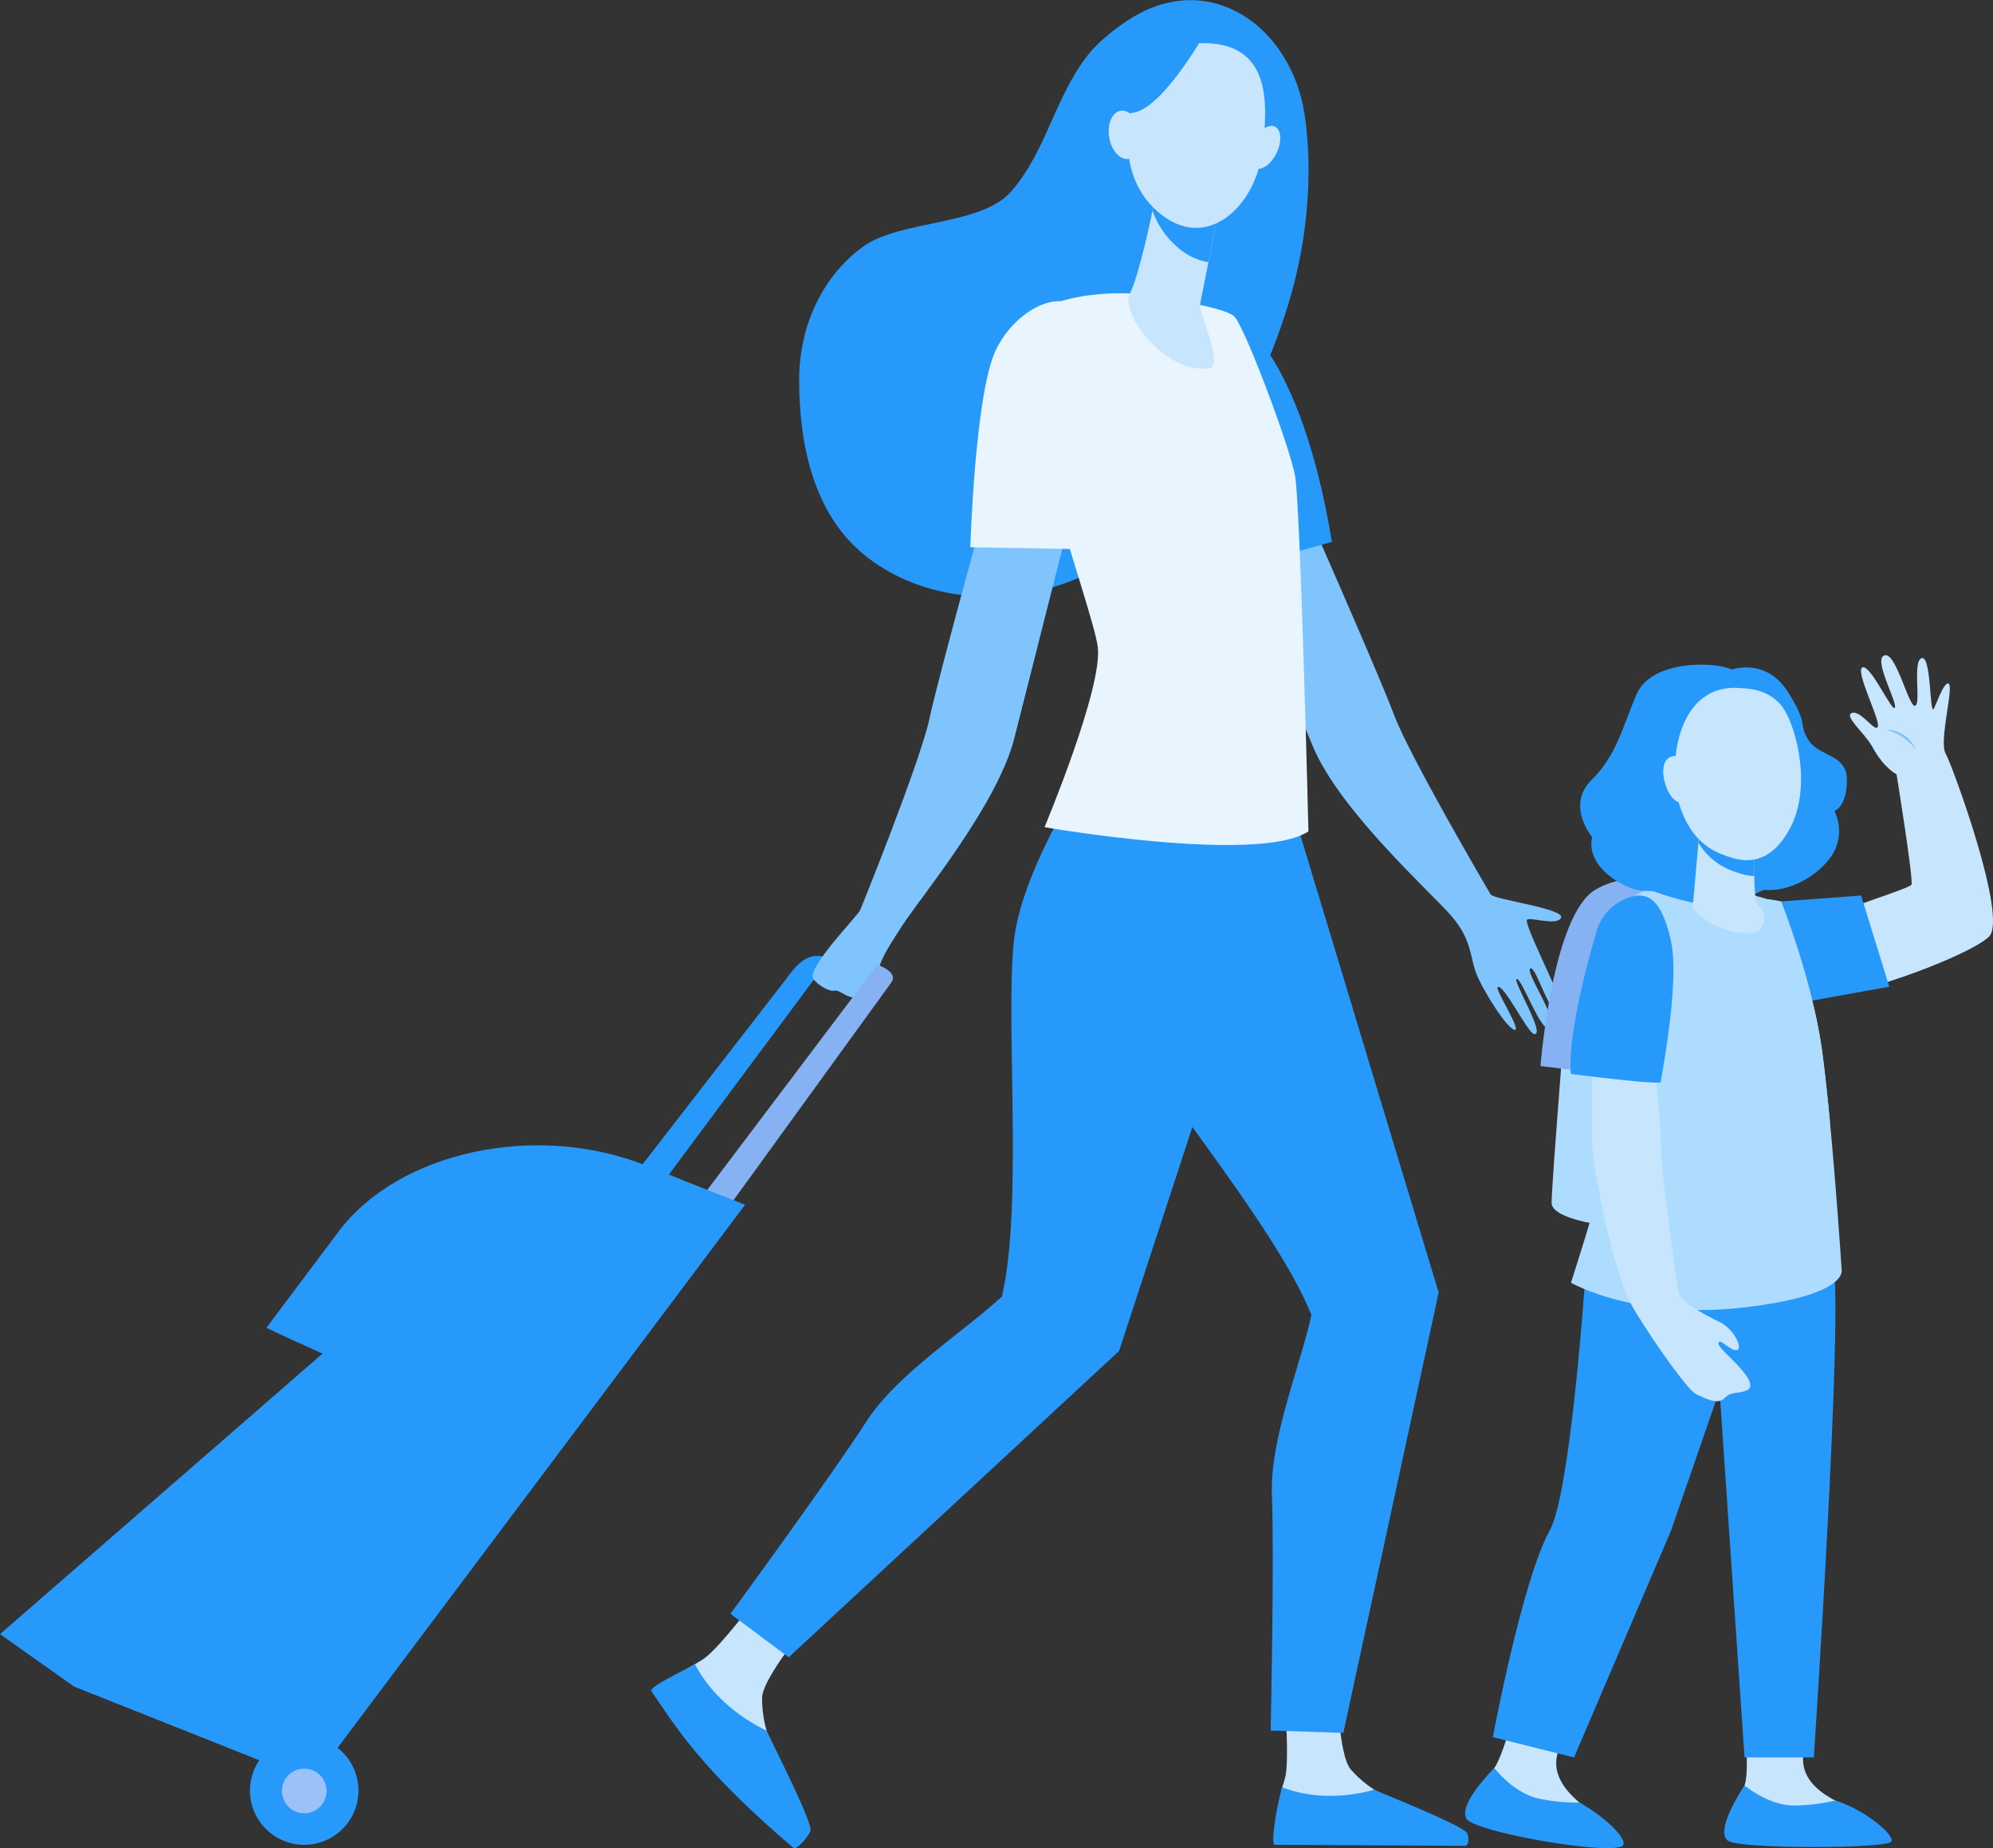 <svg id="Layer_1" data-name="Layer 1" xmlns="http://www.w3.org/2000/svg" viewBox="0 0 687.17 637.19"><rect x="0" y="0" width="687.17" height="637.19" fill="#333333" stroke="none"/><defs><style>.cls-1{fill:#c7e5fd;}.cls-2{fill:#7fc4fd;}.cls-3{fill:#2699fb;}.cls-4{fill:#e9f5fe;}.cls-5{fill:#86b1f2;}.cls-6{fill:#9bc1f9;}.cls-7{fill:#aedcff;}</style></defs><title>womanandgirl</title><path class="cls-1" d="M833.53,706.77s-4.36-2.08-8.33-9.43c-2.54-4.71-10.11-10.75-7-11.73s8,7,8.88,4.71-8.11-19.53-5.25-20.42,10.32,15.9,11.13,13.86-7.63-16.71-3.6-18,8.39,18.05,10.56,17.38-1-15.4,2.25-16.41,2.79,18.21,4,17.66c.63-.3,3.51-9.61,5.27-8.91,2,.79-3.38,19.9-1,24.11s21.52,56.56,15,63.1c-7.13,7.12-52.46,23.46-61.95,20.65s-14.93-12.18-12.64-18,47.1-18.72,47.82-20.53S833.53,706.77,833.53,706.77Z" transform="translate(-179.61 -439.81)"/><path class="cls-2" d="M829.82,691.4a10.32,10.32,0,0,1,4,.72,10.89,10.89,0,0,1,6.34,6.14A18.5,18.5,0,0,0,829.82,691.4Z" transform="translate(-179.61 -439.81)"/><path class="cls-1" d="M622.08,1019.59s2.25,24.49.77,32.47a31.05,31.05,0,0,1-1.14,3.92c-1.52,4.47,2.64,18.14,2.64,18.14l55.8.21c3,0,1-1.92-1.46-3.68-4.05-2.9-7.31-4.8-20.2-10.83-.84-.39-3.9-2.29-5-2.94a38.48,38.48,0,0,1-8.07-6.94c-4.06-4.4-4.67-26-4.67-26Z" transform="translate(-179.61 -439.81)"/><path class="cls-3" d="M653.47,1056.87c-14.7,4-25.64,1.53-31.77-.85-1.52,4.47-4.23,19.85-2.53,19.85,14,0,25.78.17,65.56.34,1.43,0,1.48-3.54.55-4.63C682.69,1068.58,654.58,1057.53,653.47,1056.87Z" transform="translate(-179.61 -439.81)"/><path class="cls-3" d="M552.1,728.92s.8,35,10.81,57.34c9.76,21.8,56.45,75.56,68.86,106.94-3.84,17.7-14.38,42.58-13.62,62.2.87,22.23-.43,81.06-.43,81.06l25.06.8,32.87-151.81-49.53-163.8-22.48-39.77Z" transform="translate(-179.61 -439.81)"/><path class="cls-1" d="M445.05,984.78s-15.39,21.12-22.17,26.47c-3.64,2.86-13.5,6.7-14.54,11.43S453,1069.25,453,1069.25c2.42,2.14,2.15-.83,1.41-4-1.2-5.15-2.47-9-8.53-22.82-.39-.91-1.51-4.57-1.94-5.87a41,41,0,0,1-1.57-11.2c-.15-6.36,14.5-24,14.5-24Z" transform="translate(-179.61 -439.81)"/><path class="cls-3" d="M444,1036.58c-14.52-7.16-21.55-16.78-24.78-23-4.35,2.5-16.05,7.84-15,9.33,8.09,11.73,16.48,26.32,48.93,54,1.17,1,5.93-4.72,5.95-6.24C459.07,1066.43,444.37,1037.88,444,1036.58Z" transform="translate(-179.61 -439.81)"/><path class="cls-3" d="M629.38,479c-4.33-28.18-29.83-48.44-56.49-34.77-6,3.08-14.12,9.32-18.26,14.64-11.39,14.62-14.15,32.74-26.23,46.79-10.41,12.13-38.2,9.84-51.17,19.16s-22.08,26-22.08,46c0,22.37,5.05,46.1,22.38,60.24s42,17.66,63.49,11.67,40-20.67,53.33-38.64,22.72-37.68,29.34-59C631.09,521.2,632.17,497.17,629.38,479Z" transform="translate(-179.61 -439.81)"/><path class="cls-2" d="M628.09,611.26s27.06,61.26,32.21,75.09,32.15,60,33.26,61.82,25.66,4.89,24.28,8.05-11.83-.8-11.83.94c0,3.9,15.27,32.55,12.8,33.24-4.64,1.29-9.48-17.7-11.54-16.7s9.73,17.56,6.87,20.41-9.63-16.74-11.52-16.76,10.08,19.33,6,19c-2.21-.18-10.82-18-12.67-16.14-.79.78,8.4,15.13,5.89,14.68s-9.78-11.78-12.69-18.16-1.59-12.55-9.27-21.29S641.37,719.1,632.22,697s-29.47-70.81-29.47-70.81Z" transform="translate(-179.61 -439.81)"/><path class="cls-3" d="M605.27,549s22.49,10.75,33.58,77.63l-38.13,10.64-15.86-43.12Z" transform="translate(-179.61 -439.81)"/><path class="cls-3" d="M553.87,706.54s-19.37,29.1-24,53.18c-4.49,23.46,3,94.28-4.83,127.11-13.28,12.31-36.18,26.66-46.79,43.18-12,18.71-46.79,66.19-46.79,66.19l20.08,15,113.91-105.6,46.12-140.87,15.82-41.2Z" transform="translate(-179.61 -439.81)"/><path class="cls-4" d="M569.55,541s-25.65-1.63-35.8,9.41,22.52,98.36,24.36,112.41S539.75,725,539.75,725s73.82,12.82,91,1.45c0,0-2.76-112.6-4.61-122.63S609,553,605.27,549,569.55,541,569.55,541Z" transform="translate(-179.61 -439.81)"/><path class="cls-1" d="M578.09,506.75s-.13.75-.37,2c-1.14,6.15-5.55,26.57-8.52,32.18-3.6,6.78,12.31,28.42,27.62,25.78,4.55-.79-3.86-19.88-3.45-21.9.77-3.87,1.82-9.15,2.89-14.57.61-3,1.22-6.15,1.8-9.06,1.64-8.27,3-15,3-15Z" transform="translate(-179.61 -439.81)"/><path class="cls-3" d="M577.72,508.79c.24-1.29.37-2,.37-2l22.94-.57s-1.33,6.77-3,15c-.57,2.89-1.18,6-1.79,9a21.51,21.51,0,0,1-10.95-5.48A28.89,28.89,0,0,1,577,512.44C577.31,511,577.54,509.74,577.72,508.79Z" transform="translate(-179.61 -439.81)"/><path class="cls-1" d="M593.53,454.71s-10.81-1.24-17.59,7.5S561.86,498,578.7,512.72s33.47-1.94,35.93-19.59S618.06,454.08,593.53,454.71Z" transform="translate(-179.61 -439.81)"/><path class="cls-1" d="M619.61,492.87c-2,3.9-5.38,6.06-7.53,4.82s-2.27-5.4-.26-9.29,5.39-6.06,7.54-4.83S621.62,489,619.61,492.87Z" transform="translate(-179.61 -439.81)"/><path class="cls-3" d="M594.74,451.82S580.3,477.55,570,478.74s-11.69,14.85-11.69,14.85S562,462.1,572.2,456,594.74,451.82,594.74,451.82Z" transform="translate(-179.61 -439.81)"/><path class="cls-1" d="M572.67,485.2c.84,4.57-.85,8.76-3.77,9.36s-6-2.62-6.82-7.19.85-8.76,3.77-9.36S571.83,480.63,572.67,485.2Z" transform="translate(-179.61 -439.81)"/><path class="cls-3" d="M252.54,1033.08l13.65,5.4L465.64,770.26h0c-7.52-3-11.31,2.11-15.37,7.58Z" transform="translate(-179.61 -439.81)"/><path class="cls-5" d="M273.67,1048.51l13.65,5.4L486.85,778.66c2.83-3.81-4.77-6.23-4.77-6.23Z" transform="translate(-179.61 -439.81)"/><path class="cls-3" d="M291.77,905.66l-20.31-8.07,24.94-33.23c20.69-27.58,68.1-37.76,105.89-22.73l34.14,13.57L287.32,1053.92l-82.26-32.7-25.45-18Z" transform="translate(-179.61 -439.81)"/><path class="cls-3" d="M436.43,855.2,287.32,1053.92l-82.26-32.7,1.94-2.59h0c57.26,3.9,189.46-131.87,222.06-166.36Z" transform="translate(-179.61 -439.81)"/><path class="cls-3" d="M331.57,918.45c12.3-13.66,31.31-33.63,45-45.71-14.81,20.89-42.65,50.92-43,51.36-16.34-6.58-37.65-14.75-62.1-26.51C292,903.82,311.91,911,331.57,918.45Z" transform="translate(-179.61 -439.81)"/><circle class="cls-3" cx="284.5" cy="1057.19" r="18.7" transform="translate(-989.27 654.64) rotate(-76.89)"/><circle class="cls-6" cx="284.5" cy="1057.19" r="7.7" transform="translate(-988.59 671) rotate(-77.74)"/><path class="cls-2" d="M521,608.66s-17.86,64.54-20.94,79-23.07,64.1-23.91,66-18.5,19.94-16.14,23.59c1.32,2,5.23,4.41,7.09,4.12s2.95,1.23,5.43,2.07,7.11.25,9.05-6.49,2.83-8.32,9.16-18.08,32.82-41.56,38.65-64.73,18.86-74.35,18.86-74.35Z" transform="translate(-179.61 -439.81)"/><path class="cls-5" d="M473.61,783.65c2.57.35,6.32-.85,8-6.73.47-1.63.88-3,1.32-4.17-.52-.21-.86-.32-.86-.32Z" transform="translate(-179.61 -439.81)"/><path class="cls-4" d="M514.16,628.48s1.62-53.09,8.81-68S548.11,537,554.88,550.1c7,13.47-5.16,79-5.16,79Z" transform="translate(-179.61 -439.81)"/><polygon class="cls-3" points="641.7 308.76 612.46 310.9 621.43 345.59 651.41 340.19 641.7 308.76"/><path class="cls-7" d="M721.12,767s-6.53,80.51-6.53,87.5,27.78,9,27.78,9l8.5-82.63Z" transform="translate(-179.61 -439.81)"/><path class="cls-5" d="M762.56,747.37s-18-9.65-32.89-.81-18.91,60.81-18.91,60.81l47.6,5.7Z" transform="translate(-179.61 -439.81)"/><path class="cls-1" d="M699.82,1036.67s-3.08,10.93-5.53,13.38-10.53,11.92-8.54,16.61,51.32,11.43,53.2,9.56-8.53-9.8-14.42-14.65-10.11-10.83-7.64-18.08,2.46-6.53,2.46-7.25S699.82,1036.67,699.82,1036.67Z" transform="translate(-179.61 -439.81)"/><path class="cls-3" d="M739,1076.22c2.23-1.67-4.7-9.16-14.75-14.93a63.42,63.42,0,0,1-14.56-1.48c-7.44-1.85-13.14-8.3-14.83-10.39-.15.22-12.11,11.74-9.78,17.24C687,1071.36,734.49,1079.56,739,1076.22Z" transform="translate(-179.61 -439.81)"/><path class="cls-1" d="M781.68,1042s.91,11.23-.94,14.15-8.33,14.47-4.72,18.08c3.26,3.25,48.45,1.16,49.87-1.07s-6.32-8.91-13.13-12.37-12.23-8.36-11.41-16,1-6.91.83-7.61S781.68,1042,781.68,1042Z" transform="translate(-179.61 -439.81)"/><path class="cls-3" d="M831.5,1074.93c2.36-1.49-8.06-10.91-19.12-14.35a64.17,64.17,0,0,1-14.54,1.73c-7.66-.19-14.63-5.23-16.73-6.91-.11.25-10.4,15.16-5.79,19C778.93,1077.34,827.92,1077.21,831.5,1074.93Z" transform="translate(-179.61 -439.81)"/><path class="cls-3" d="M785,882.91,755.8,967.46l-33.47,78.27-28-7s10.12-54.25,19.63-71.29c7.19-12.9,12.21-86.91,12.21-86.91Z" transform="translate(-179.61 -439.81)"/><path class="cls-3" d="M771,897.14l10.1,148.59H805s10.43-155.68,6.61-170.49S768,863.77,768,863.77Z" transform="translate(-179.61 -439.81)"/><path class="cls-7" d="M793.9,751.25s-30.79-9.22-35.54-8.63c-5.18.65-17.8,7.34-17.8,7.34s.78,53.45-1.45,68.57-17.84,63.53-17.84,63.53,22,12.74,58.93,8.6,34.4-13.06,34.4-13.06-3.5-53.52-7-77.09S793.9,751.25,793.9,751.25Z" transform="translate(-179.61 -439.81)"/><path class="cls-7" d="M745.5,747.48s6.92-1,12.86,21.44c6.74,25.48-.51,51.86-11.65,58.55S731,832.86,731,832.86l1.75,15.71s32.91-7.36,37.39-35.5c7.35-46.1-14.32-69.85-14.32-69.85a40.44,40.44,0,0,0-5.34,1.17A43.62,43.62,0,0,0,745.5,747.48Z" transform="translate(-179.61 -439.81)"/><path class="cls-1" d="M728.49,800.72v32.92c0,5.73,6.58,44.55,14.65,57.85s19,28.12,21.27,29,7.19,4,9.74,1.42,4.56-1.38,7.75-2.76-.43-6-4.89-10.41-5.41-5.52-4.67-6.26,4.35,3.39,6.27,2.76-1.17-7.33-6.16-9.67-13-6.9-13.7-9.34-.74-1.8-.74-2.44-5.63-39.18-5.63-46.72S750.15,805,750.15,805Z" transform="translate(-179.61 -439.81)"/><path class="cls-3" d="M743.54,748.65A17.4,17.4,0,0,0,730,761.22c-2.76,9.34-10,35.89-8.76,48.85,0,0,31,4,31,2.76s6.78-34.51,3.4-49.06C752.72,751.08,748.57,748,743.54,748.65Z" transform="translate(-179.61 -439.81)"/><path class="cls-7" d="M789.08,749.84l21.55,77.47h0c-1-10.11-2-19.78-3-26.79-3.5-23.57-13.88-49.92-13.88-49.92A40.15,40.15,0,0,0,789.08,749.84Z" transform="translate(-179.61 -439.81)"/><path class="cls-3" d="M776.74,670.66s11.69-4.24,19.24,7.6,3.48,10.73,7.15,16.65,13.28,4.7,13.28,13.89-4.29,10.62-4.29,10.62a15.64,15.64,0,0,1-.41,14.5c-4.29,7.35-15,13.68-23.93,12.66,0,0-13.44,7.37-26.92,3.89s-8.79-3.48-14.3-3.48-20.42-7.56-18-18.59c0,0-9.09-10.79-.27-19.6S738.8,691,743.9,679.18,770.61,667.8,776.74,670.66Z" transform="translate(-179.61 -439.81)"/><path class="cls-1" d="M784.55,733.71s-.49,16.27,1,17.79,3.66,4.07,1.42,8-12,1.4-16.55-.82a21.41,21.41,0,0,1-7.17-6.1l2.27-25.76Z" transform="translate(-179.61 -439.81)"/><path class="cls-3" d="M778.06,740.45a22.81,22.81,0,0,1-12.83-10.07l.32-3.61,19,6.94s-.12,4-.06,8.17A21.67,21.67,0,0,1,778.06,740.45Z" transform="translate(-179.61 -439.81)"/><path class="cls-1" d="M762.21,708.37s-.46-9.56-6.34-7.7-1.39,16.29,3.48,15.81S762.21,708.37,762.21,708.37Z" transform="translate(-179.61 -439.81)"/><path class="cls-1" d="M780.67,677.14s9.19-.2,13.88,6.94,9.81,27.58,2.05,41.67-17.67,10.62-21.75,9.19-12.16-4.6-16.24-17.77S757.49,674.38,780.67,677.14Z" transform="translate(-179.61 -439.81)"/></svg>